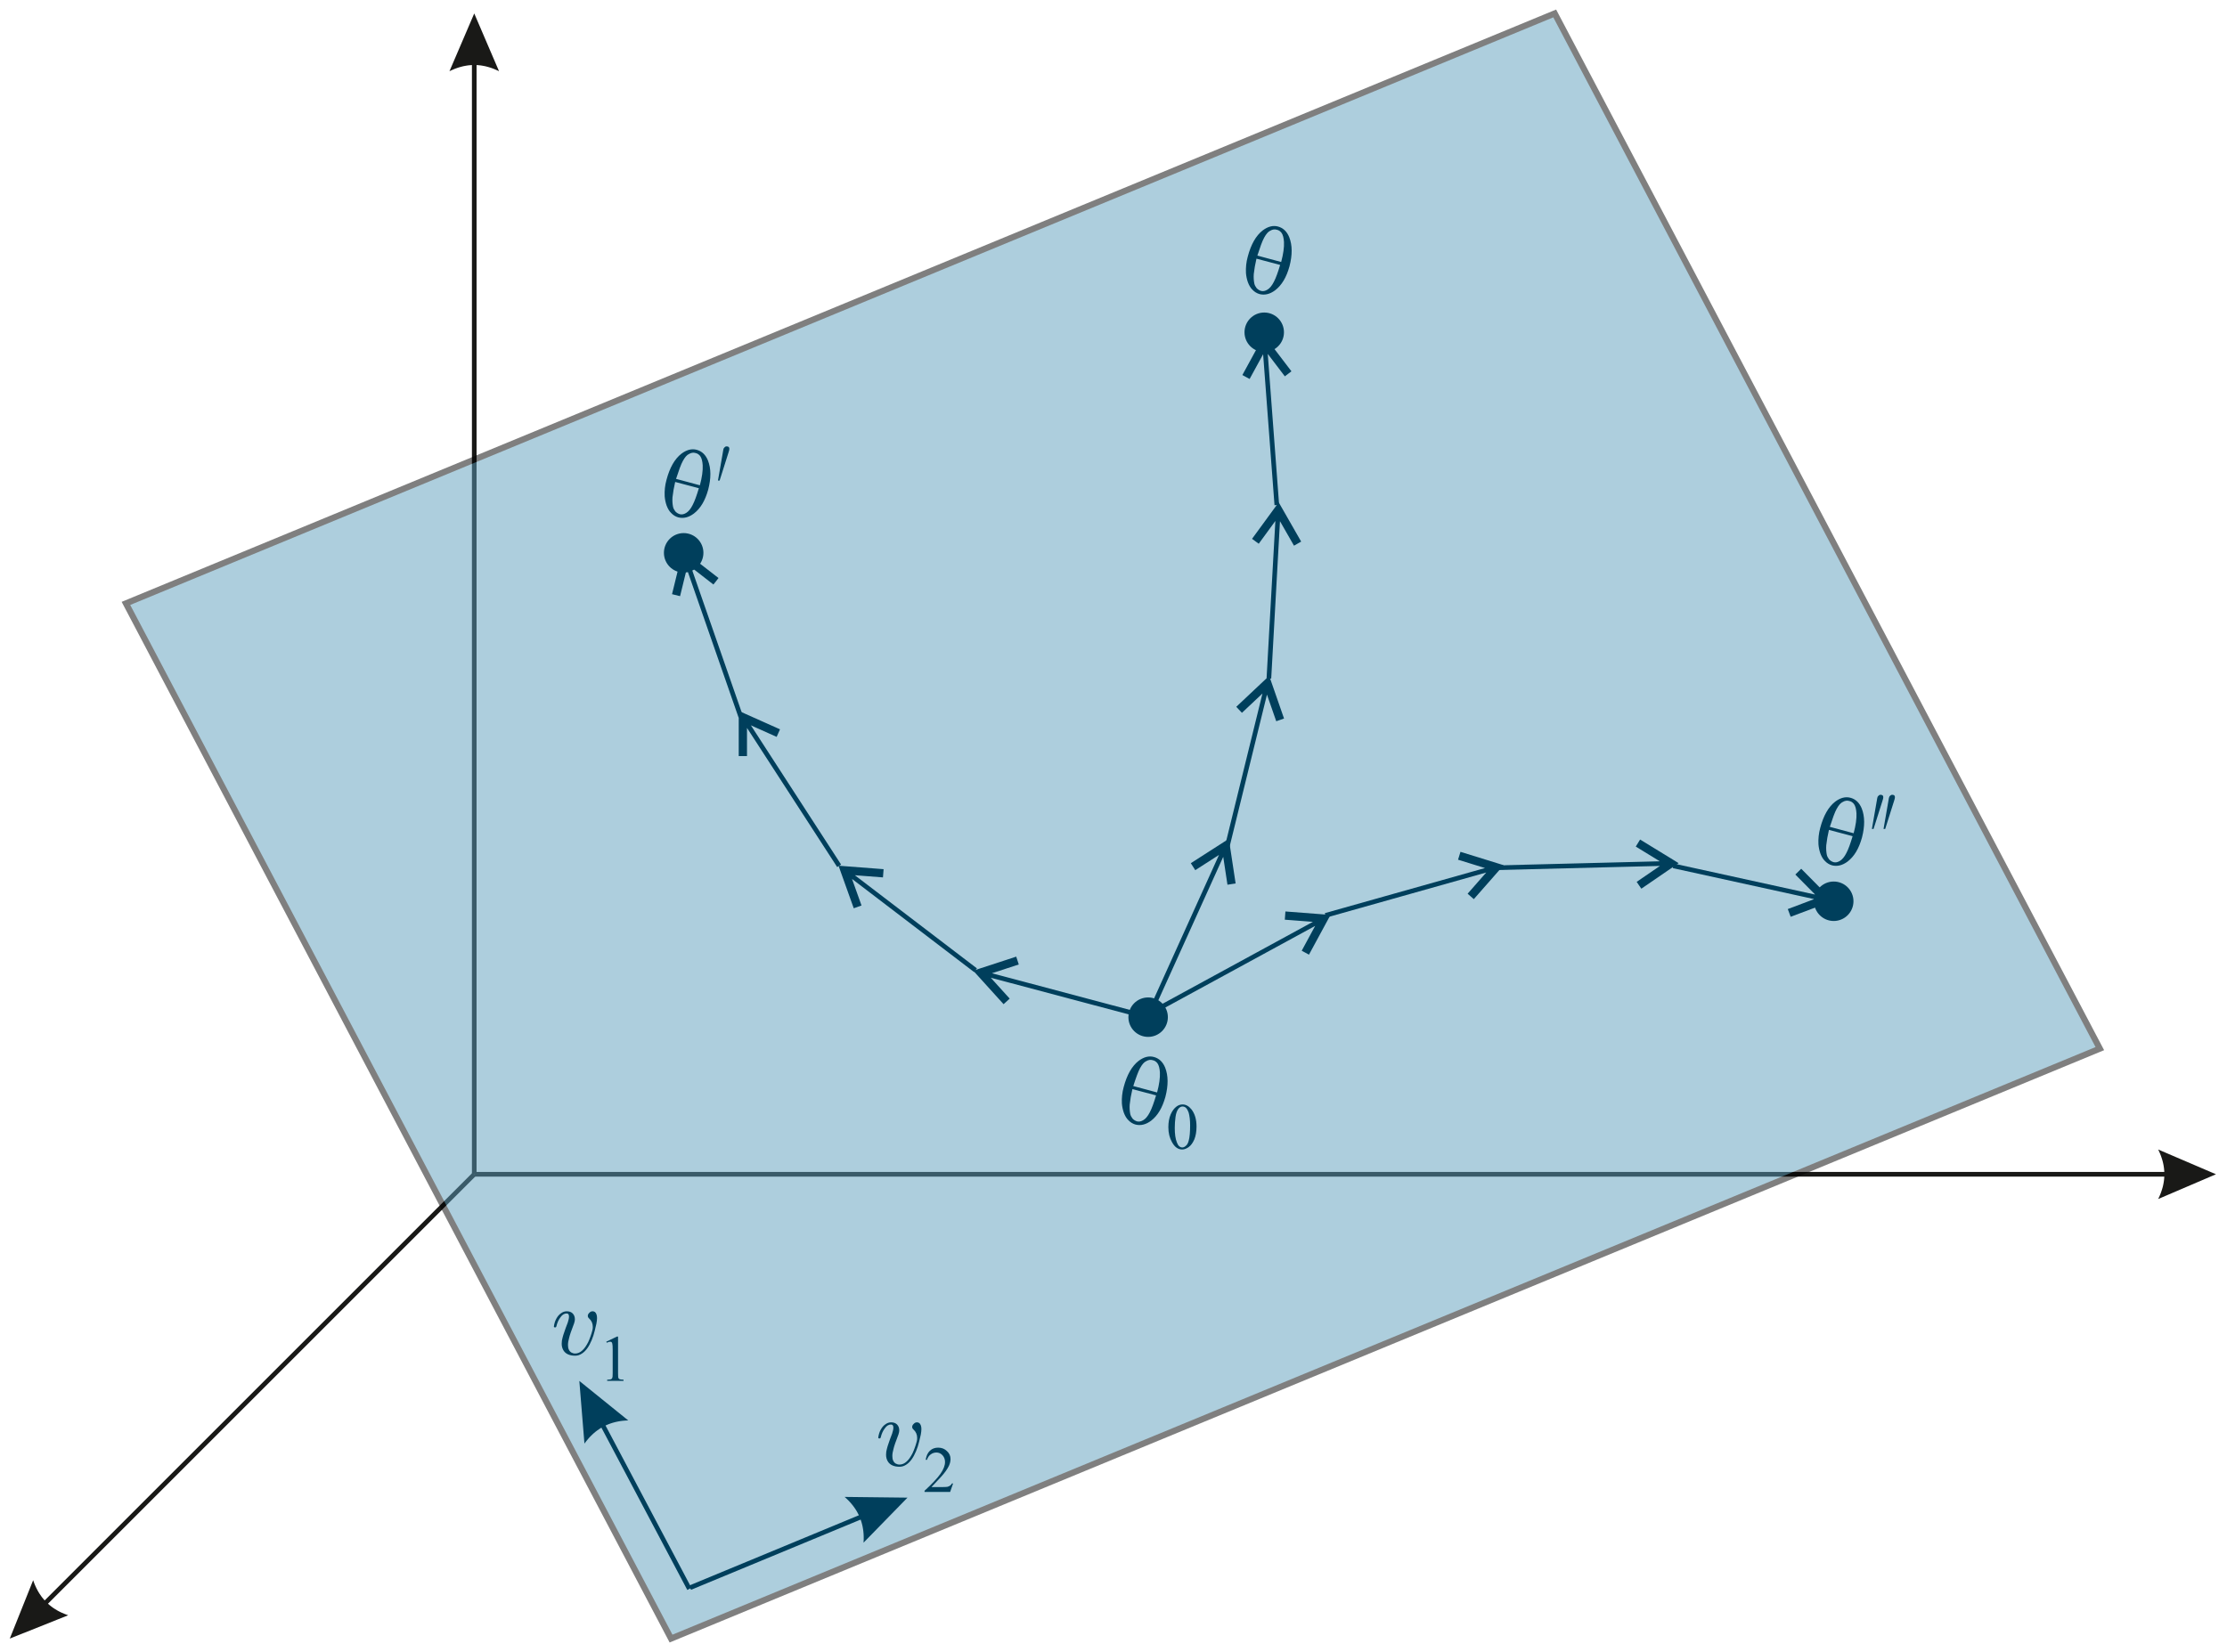 <?xml version="1.0" encoding="UTF-8" standalone="no"?>
<svg
   xmlns:dc="http://purl.org/dc/elements/1.1/"
   xmlns:cc="http://creativecommons.org/ns#"
   xmlns:rdf="http://www.w3.org/1999/02/22-rdf-syntax-ns#"
   xmlns:svg="http://www.w3.org/2000/svg"
   xmlns="http://www.w3.org/2000/svg"
   viewBox="0 0 362.355 268.8"
   height="268.8"
   width="362.355"
   xml:space="preserve"
   id="svg2"
   version="1.1"><defs
     id="defs6"><clipPath
       id="clipPath26"
       clipPathUnits="userSpaceOnUse"><path
         id="path24"
         d="M 0,0 H 272 V 202 H 0 Z" /></clipPath></defs><g
     transform="matrix(1.333,0,0,1.333,0,8.7200002e-6)"
     id="g10"><g
       id="g12"><path
         id="path14"
         style="fill:#191917;fill-opacity:1;fill-rule:nonzero;stroke:none"
         d="m 3.504,197.355 54.184,-54.183 0.402,0.398 -54.188,54.188 z m -2.309,2.707 2.852,-7.124 0.07,0.199 0.071,0.191 0.078,0.192 0.082,0.183 0.086,0.184 0.089,0.175 0.094,0.176 0.098,0.168 0.101,0.164 0.219,0.321 0.113,0.152 0.122,0.148 0.121,0.141 0.129,0.141 0.132,0.136 0.133,0.133 0.141,0.125 0.144,0.125 0.149,0.117 0.152,0.118 0.156,0.109 0.161,0.105 0.335,0.204 0.172,0.093 0.18,0.09 0.18,0.086 0.375,0.156 0.195,0.075 0.199,0.07 z" /><path
         id="path16"
         style="fill:#191917;fill-opacity:1;fill-rule:nonzero;stroke:none"
         d="M 266.941,143.656 H 57.887 v -0.57 h 209.054 z m 3.547,-0.285 -7.058,3.024 0.093,-0.188 0.086,-0.191 0.079,-0.188 0.074,-0.187 0.066,-0.192 0.063,-0.187 0.058,-0.192 0.051,-0.187 0.043,-0.188 0.039,-0.191 0.031,-0.188 0.028,-0.187 0.019,-0.191 0.016,-0.188 0.008,-0.191 0.004,-0.188 -0.004,-0.187 -0.008,-0.192 -0.016,-0.187 -0.019,-0.192 -0.028,-0.187 -0.031,-0.188 -0.039,-0.191 -0.043,-0.188 -0.051,-0.187 -0.058,-0.192 -0.063,-0.187 -0.066,-0.191 -0.074,-0.188 -0.079,-0.187 -0.086,-0.192 -0.093,-0.187 z" /><path
         id="path18"
         style="fill:#191917;fill-opacity:1;fill-rule:nonzero;stroke:none"
         d="M 58.172,5.184 V 143.371 H 57.605 V 5.184 Z M 57.887,1.641 60.914,8.695 60.723,8.602 60.535,8.52 60.344,8.438 60.156,8.363 59.969,8.297 59.777,8.234 59.59,8.18 59.402,8.129 59.211,8.082 59.023,8.047 58.832,8.012 58.645,7.984 58.457,7.965 58.266,7.949 58.078,7.941 57.887,7.938 57.699,7.941 57.512,7.949 57.32,7.965 57.133,7.984 56.945,8.012 56.754,8.047 56.566,8.082 56.375,8.129 56.188,8.18 56,8.234 55.809,8.297 55.621,8.363 55.43,8.438 55.055,8.602 54.863,8.695 Z" /><g
         id="g20"><g
           id="g22" /><g
           id="g36"><g
             style="opacity:0.5"
             id="g34"
             clip-path="url(#clipPath26)"><g
               id="g32"><g
                 id="g30"><path
                   id="path28"
                   style="fill:#5b9ebc;fill-opacity:1;fill-rule:nonzero;stroke:#000000;stroke-width:0.75;stroke-linecap:butt;stroke-linejoin:miter;stroke-miterlimit:4;stroke-dasharray:none;stroke-opacity:1"
                   d="M 15.371,73.672 81.91,200.062 256.312,128.031 189.773,1.641 Z" /></g></g></g></g></g><path
         id="path38"
         style="fill:#003f5c;fill-opacity:1;fill-rule:nonzero;stroke:none"
         d="m 107.602,184.477 -23.258,9.632 -0.219,-0.523 23.258,-9.633 z m 3.168,-1.622 -5.364,5.497 0.012,-0.211 0.008,-0.207 v -0.204 l -0.004,-0.203 -0.008,-0.203 -0.016,-0.195 -0.019,-0.199 -0.027,-0.192 -0.032,-0.191 -0.035,-0.192 -0.043,-0.187 -0.047,-0.184 -0.054,-0.183 -0.059,-0.18 -0.062,-0.176 -0.071,-0.175 -0.074,-0.176 -0.082,-0.172 -0.086,-0.168 -0.09,-0.168 -0.097,-0.164 -0.102,-0.16 -0.109,-0.16 -0.114,-0.157 -0.117,-0.156 -0.125,-0.152 -0.129,-0.153 -0.136,-0.148 -0.141,-0.148 -0.145,-0.141 -0.152,-0.145 -0.156,-0.136 z" /><path
         id="path40"
         style="fill:#003f5c;fill-opacity:1;fill-rule:nonzero;stroke:none"
         d="m 72.621,171.605 11.774,22.254 -0.5,0.266 -11.774,-22.254 z m -1.906,-3 5.973,4.825 -0.211,0.004 -0.207,0.015 -0.204,0.016 -0.203,0.023 -0.199,0.028 -0.195,0.035 -0.192,0.039 -0.191,0.043 -0.188,0.051 -0.187,0.054 -0.18,0.059 -0.179,0.066 -0.18,0.071 -0.172,0.074 -0.172,0.082 -0.168,0.086 -0.164,0.09 -0.164,0.093 -0.16,0.102 -0.313,0.219 -0.152,0.117 -0.297,0.25 -0.14,0.133 -0.282,0.281 -0.133,0.148 -0.132,0.157 -0.129,0.156 -0.129,0.164 -0.125,0.172 z" /><path
         id="path42"
         style="fill:#003f5c;fill-opacity:1;fill-rule:nonzero;stroke:none"
         d="m 84.172,68.707 6.519,18.723 -0.535,0.187 -6.519,-18.722 z m -0.215,-1.043 -0.617,0.797 0.797,-0.277 -1.125,4.605 -0.981,-0.242 1.125,-4.606 z m 0,0 -0.801,0.277 0.188,-0.753 z m 3.438,3.309 -0.313,0.394 -3.742,-2.906 0.617,-0.797 3.746,2.91 z" /><path
         id="path44"
         style="fill:#003f5c;fill-opacity:1;fill-rule:nonzero;stroke:none"
         d="m 154.703,42.629 1.43,19.012 -0.563,0.043 -1.433,-19.012 z m 0.059,-1.067 -0.801,0.614 0.844,-0.067 -2.274,4.161 -0.883,-0.481 2.27,-4.16 z m 0,0 -0.844,0.067 0.375,-0.684 z m 2.472,4.079 -0.402,0.308 -2.871,-3.773 0.801,-0.614 2.875,3.774 z" /><path
         id="path46"
         style="fill:#003f5c;fill-opacity:1;fill-rule:nonzero;stroke:none"
         d="m 149.551,104.086 -9.149,20.223 -0.515,-0.235 9.148,-20.222 z m 0.562,-0.906 -0.996,0.152 0.77,0.348 -3.989,2.562 -0.543,-0.851 3.989,-2.559 z m 0,0 -0.769,-0.348 0.652,-0.422 z m 0.215,4.761 -0.5,0.079 -0.711,-4.688 0.996,-0.152 0.711,4.687 z" /><path
         id="path48"
         style="fill:#003f5c;fill-opacity:1;fill-rule:nonzero;stroke:none"
         d="m 161.039,112.773 -20.199,11.004 -0.27,-0.496 20.2,-11.008 z m 0.996,-0.382 -0.887,-0.481 0.407,0.742 -4.727,-0.363 0.074,-1.004 4.727,0.363 z m 0,0 -0.406,-0.743 0.777,0.059 z m -2.703,3.925 -0.441,-0.238 2.257,-4.168 0.887,0.481 -2.258,4.168 z" /><path
         id="path50"
         style="fill:#003f5c;fill-opacity:1;fill-rule:nonzero;stroke:none"
         d="m 154.789,84.242 -4.758,19.36 -0.551,-0.137 4.758,-19.356 z m 0.387,-0.992 -0.953,0.332 0.824,0.199 -3.453,3.25 -0.692,-0.734 3.453,-3.25 z m 0,0 -0.821,-0.203 0.567,-0.531 z m 1.082,4.645 -0.477,0.164 -1.558,-4.477 0.953,-0.332 1.558,4.48 z" /><path
         id="path52"
         style="fill:#003f5c;fill-opacity:1;fill-rule:nonzero;stroke:none"
         d="m 222.012,109.902 -17.828,-3.91 0.121,-0.554 17.828,3.91 z m 1.004,0.364 -0.356,-0.946 -0.183,0.828 -3.332,-3.371 0.718,-0.707 3.332,3.368 z m 0,0 0.179,-0.828 0.547,0.554 z m -4.618,1.195 -0.175,-0.469 4.437,-1.672 0.356,0.946 -4.442,1.668 z" /><path
         id="path54"
         style="fill:#003f5c;fill-opacity:1;fill-rule:nonzero;stroke:none"
         d="m 181.973,106.371 -20.11,5.668 -0.152,-0.547 20.109,-5.664 z m 1.054,-0.152 -0.757,-0.664 0.23,0.812 -4.527,-1.402 0.297,-0.961 4.527,1.402 z m 0,0 -0.23,-0.813 0.742,0.231 z m -3.507,3.23 -0.379,-0.332 3.129,-3.562 0.757,0.664 -3.129,3.562 z" /><path
         id="path56"
         style="fill:#003f5c;fill-opacity:1;fill-rule:nonzero;stroke:none"
         d="m 156.27,63.055 -1.102,19.797 -0.566,-0.032 1.105,-19.797 z m 0.199,-1.047 -0.875,0.504 0.844,0.047 -2.793,3.828 -0.817,-0.598 2.797,-3.828 z m 0,0 -0.844,-0.047 0.457,-0.625 z m 1.918,4.367 -0.438,0.25 -2.355,-4.113 0.875,-0.504 2.355,4.117 z" /><path
         id="path58"
         style="fill:#003f5c;fill-opacity:1;fill-rule:nonzero;stroke:none"
         d="m 203.199,105.711 -21.445,0.543 -0.012,-0.566 21.442,-0.543 z m 1.059,0.113 -0.57,-0.832 0.023,0.848 -4.043,-2.477 0.527,-0.859 4.043,2.476 z m 0,0 -0.02,-0.844 0.66,0.407 z m -4.196,2.266 -0.285,-0.418 3.911,-2.68 0.57,0.832 -3.91,2.68 z" /><path
         id="path60"
         style="fill:#003f5c;fill-opacity:1;fill-rule:nonzero;stroke:none"
         d="m 91.34,88.074 11.324,17.481 -0.476,0.308 -11.325,-17.48 z m -0.457,-0.961 -0.41,0.918 0.707,-0.461 v 4.742 H 90.172 V 87.57 Z m 0,0 -0.711,0.457 v -0.777 z m 4.121,2.395 -0.203,0.461 -4.328,-1.938 0.41,-0.918 4.328,1.934 z" /><path
         id="path62"
         style="fill:#003f5c;fill-opacity:1;fill-rule:nonzero;stroke:none"
         d="m 120.52,118.68 19.695,5.238 -0.145,0.547 -19.695,-5.238 z m -0.985,-0.407 0.313,0.957 0.214,-0.816 3.184,3.512 -0.746,0.679 -3.184,-3.515 z m 0,0 -0.219,0.817 -0.519,-0.574 z m 4.664,-0.992 0.156,0.477 -4.507,1.472 -0.313,-0.957 4.508,-1.472 z" /><path
         id="path64"
         style="fill:#003f5c;fill-opacity:1;fill-rule:nonzero;stroke:none"
         d="m 103.883,106.508 15.363,11.726 -0.348,0.45 -15.359,-11.723 z m -0.758,-0.75 -0.074,1.004 0.511,-0.672 1.598,4.465 -0.949,0.34 -1.598,-4.465 z m 0,0 -0.512,0.672 -0.261,-0.731 z m 4.691,0.863 -0.039,0.504 -4.726,-0.363 0.074,-1.004 4.73,0.363 z" /><path
         id="path66"
         style="fill:#003f5c;fill-opacity:1;fill-rule:nonzero;stroke:none"
         d="m 137.16,132.727 c 0.391,-1.485 1,-2.563 1.828,-3.204 0.625,-0.468 1.25,-0.64 1.875,-0.468 0.625,0.172 1.078,0.609 1.36,1.297 0.39,0.984 0.39,2.171 0.031,3.562 -0.375,1.344 -0.938,2.297 -1.75,2.922 -0.625,0.469 -1.266,0.625 -1.891,0.469 -0.343,-0.094 -0.64,-0.282 -0.875,-0.532 -0.234,-0.218 -0.422,-0.546 -0.562,-0.921 -0.125,-0.36 -0.203,-0.735 -0.235,-1.125 -0.031,-0.672 0.032,-1.313 0.219,-2 z m 4.078,0.656 c 0.266,-0.985 0.375,-1.797 0.344,-2.438 -0.031,-0.5 -0.125,-0.89 -0.312,-1.14 -0.157,-0.188 -0.329,-0.313 -0.563,-0.36 -0.25,-0.078 -0.516,-0.047 -0.781,0.11 -0.281,0.125 -0.516,0.406 -0.766,0.859 -0.234,0.422 -0.5,1.172 -0.828,2.188 z m -3.015,-0.406 c -0.157,0.671 -0.266,1.296 -0.328,1.875 -0.032,0.406 0,0.812 0.062,1.14 0.047,0.219 0.141,0.391 0.281,0.578 0.172,0.188 0.36,0.282 0.547,0.344 0.25,0.063 0.5,0.016 0.781,-0.156 0.266,-0.156 0.547,-0.485 0.782,-0.953 0.25,-0.469 0.5,-1.172 0.765,-2.063 z" /><path
         id="path68"
         style="fill:#003f5c;fill-opacity:1;fill-rule:nonzero;stroke:none"
         d="m 228.488,101.211 0.657,-3.781 c 0.015,-0.11 0.062,-0.203 0.14,-0.266 0.063,-0.078 0.156,-0.125 0.25,-0.125 0.235,0 0.344,0.094 0.344,0.297 0,0.094 -0.031,0.25 -0.109,0.469 l -1.079,3.406 z m 1.422,0 0.656,-3.781 c 0.032,-0.11 0.063,-0.203 0.141,-0.266 0.078,-0.078 0.156,-0.125 0.266,-0.125 0.218,0 0.328,0.094 0.328,0.297 0,0.094 -0.031,0.25 -0.11,0.469 l -1.078,3.406 z" /><path
         id="path70"
         style="fill:#003f5c;fill-opacity:1;fill-rule:nonzero;stroke:none"
         d="m 87.637,58.672 0.656,-3.781 c 0.016,-0.11 0.062,-0.203 0.141,-0.266 0.062,-0.078 0.156,-0.125 0.25,-0.125 0.234,0 0.343,0.094 0.343,0.297 0,0.094 -0.031,0.25 -0.109,0.469 l -1.078,3.406 z" /><path
         id="path72"
         style="fill:#003f5c;fill-opacity:1;fill-rule:nonzero;stroke:none"
         d="m 152.305,31.332 c 0.39,-1.484 1,-2.562 1.828,-3.203 0.625,-0.469 1.25,-0.641 1.875,-0.469 0.625,0.172 1.078,0.61 1.359,1.297 0.391,0.984 0.391,2.172 0.031,3.563 -0.375,1.343 -0.937,2.296 -1.75,2.921 -0.625,0.469 -1.265,0.625 -1.89,0.469 -0.344,-0.094 -0.641,-0.281 -0.875,-0.531 -0.235,-0.219 -0.422,-0.547 -0.563,-0.922 -0.125,-0.359 -0.203,-0.734 -0.234,-1.125 -0.031,-0.672 0.031,-1.312 0.219,-2 z m 4.078,0.656 c 0.265,-0.984 0.375,-1.797 0.344,-2.437 -0.032,-0.5 -0.125,-0.891 -0.313,-1.141 -0.156,-0.187 -0.328,-0.312 -0.562,-0.359 -0.25,-0.078 -0.516,-0.047 -0.782,0.109 -0.281,0.125 -0.515,0.406 -0.765,0.86 -0.235,0.421 -0.5,1.171 -0.828,2.187 z m -3.016,-0.406 c -0.156,0.672 -0.265,1.297 -0.328,1.875 -0.031,0.406 0,0.813 0.063,1.141 0.046,0.218 0.14,0.39 0.281,0.578 0.172,0.187 0.359,0.281 0.547,0.344 0.25,0.062 0.5,0.015 0.781,-0.157 0.266,-0.156 0.547,-0.484 0.781,-0.953 0.25,-0.469 0.5,-1.172 0.766,-2.062 z" /><path
         id="path74"
         style="fill:#003f5c;fill-opacity:1;fill-rule:nonzero;stroke:none"
         d="m 81.352,58.594 c 0.39,-1.485 1,-2.563 1.828,-3.203 0.625,-0.469 1.25,-0.641 1.875,-0.469 0.625,0.172 1.078,0.609 1.359,1.297 0.391,0.984 0.391,2.172 0.031,3.562 -0.375,1.344 -0.937,2.297 -1.75,2.922 -0.625,0.469 -1.265,0.625 -1.89,0.469 -0.344,-0.094 -0.641,-0.281 -0.875,-0.531 -0.235,-0.219 -0.422,-0.547 -0.563,-0.922 -0.125,-0.36 -0.203,-0.735 -0.234,-1.125 -0.031,-0.672 0.031,-1.313 0.219,-2 z m 4.078,0.656 c 0.265,-0.984 0.375,-1.797 0.343,-2.438 -0.031,-0.5 -0.125,-0.89 -0.312,-1.14 -0.156,-0.188 -0.328,-0.313 -0.563,-0.36 -0.25,-0.078 -0.515,-0.046 -0.781,0.11 -0.281,0.125 -0.515,0.406 -0.765,0.859 -0.235,0.422 -0.5,1.172 -0.829,2.188 z m -3.016,-0.406 c -0.156,0.672 -0.266,1.297 -0.328,1.875 -0.031,0.406 0,0.812 0.062,1.14 0.047,0.219 0.141,0.391 0.282,0.579 0.172,0.187 0.359,0.281 0.547,0.343 0.25,0.063 0.5,0.016 0.781,-0.156 0.265,-0.156 0.547,-0.484 0.781,-0.953 0.25,-0.469 0.5,-1.172 0.766,-2.063 z" /><path
         id="path76"
         style="fill:#003f5c;fill-opacity:1;fill-rule:nonzero;stroke:none"
         d="m 222.184,101.078 c 0.39,-1.484 1,-2.562 1.828,-3.203 0.625,-0.469 1.25,-0.641 1.875,-0.469 0.625,0.172 1.078,0.61 1.359,1.297 0.391,0.985 0.391,2.172 0.031,3.563 -0.375,1.343 -0.937,2.296 -1.75,2.922 -0.625,0.468 -1.265,0.624 -1.89,0.468 -0.344,-0.094 -0.641,-0.281 -0.875,-0.531 -0.235,-0.219 -0.422,-0.547 -0.563,-0.922 -0.125,-0.359 -0.203,-0.734 -0.234,-1.125 -0.031,-0.672 0.031,-1.312 0.219,-2 z m 4.078,0.656 c 0.265,-0.984 0.375,-1.796 0.343,-2.437 -0.031,-0.5 -0.125,-0.891 -0.312,-1.141 -0.156,-0.187 -0.328,-0.312 -0.563,-0.359 -0.25,-0.078 -0.515,-0.047 -0.781,0.109 -0.281,0.125 -0.515,0.406 -0.765,0.86 -0.235,0.422 -0.5,1.172 -0.829,2.187 z m -3.016,-0.406 c -0.156,0.672 -0.266,1.297 -0.328,1.875 -0.031,0.406 0,0.813 0.062,1.141 0.047,0.218 0.141,0.39 0.282,0.578 0.172,0.187 0.359,0.281 0.547,0.344 0.25,0.062 0.5,0.015 0.781,-0.157 0.265,-0.156 0.547,-0.484 0.781,-0.953 0.25,-0.468 0.5,-1.172 0.766,-2.062 z" /><path
         id="path78"
         style="fill:#003f5c;fill-opacity:1;fill-rule:nonzero;stroke:none"
         d="m 107.5,175.52 c -0.031,0.078 -0.078,0.109 -0.125,0.109 h -0.063 c -0.015,0 -0.062,-0.016 -0.078,-0.031 -0.031,-0.032 -0.031,-0.063 -0.031,-0.078 0.047,-0.36 0.141,-0.672 0.297,-0.954 0.156,-0.281 0.328,-0.5 0.562,-0.656 0.219,-0.172 0.469,-0.25 0.704,-0.25 0.312,0 0.546,0.078 0.734,0.266 0.172,0.187 0.266,0.406 0.266,0.719 0,0.125 -0.032,0.296 -0.094,0.484 -0.344,0.891 -0.547,1.484 -0.61,1.781 -0.093,0.328 -0.14,0.61 -0.14,0.86 0,0.234 0.031,0.421 0.109,0.578 0.063,0.14 0.172,0.265 0.297,0.343 0.141,0.079 0.297,0.125 0.469,0.125 0.312,0 0.609,-0.125 0.875,-0.375 0.281,-0.25 0.5,-0.593 0.719,-1.015 0.203,-0.438 0.375,-0.922 0.515,-1.453 0.032,-0.11 0.047,-0.25 0.047,-0.407 0,-0.421 -0.156,-0.765 -0.453,-1.031 -0.109,-0.094 -0.156,-0.203 -0.156,-0.312 0,-0.141 0.062,-0.266 0.203,-0.391 0.109,-0.125 0.25,-0.172 0.391,-0.172 0.093,0 0.187,0.031 0.281,0.094 0.156,0.141 0.25,0.375 0.25,0.734 0,0.203 -0.031,0.422 -0.078,0.688 -0.063,0.265 -0.125,0.547 -0.203,0.859 -0.094,0.406 -0.219,0.781 -0.376,1.156 -0.171,0.391 -0.328,0.704 -0.531,0.985 -0.203,0.281 -0.422,0.5 -0.672,0.656 -0.265,0.172 -0.515,0.25 -0.812,0.25 -0.656,0 -1.125,-0.203 -1.391,-0.594 -0.172,-0.25 -0.25,-0.547 -0.25,-0.875 0,-0.25 0.032,-0.5 0.11,-0.75 0.046,-0.203 0.125,-0.437 0.218,-0.703 0.078,-0.25 0.219,-0.625 0.407,-1.109 0.109,-0.313 0.156,-0.563 0.156,-0.75 0,-0.25 -0.094,-0.375 -0.281,-0.375 -0.282,0 -0.532,0.14 -0.75,0.453 -0.235,0.297 -0.407,0.672 -0.516,1.141 z" /><path
         id="path80"
         style="fill:#003f5c;fill-opacity:1;fill-rule:nonzero;stroke:none"
         d="m 116.336,181.125 -0.359,1.031 h -3.125 v -0.14 c 0.921,-0.844 1.562,-1.532 1.937,-2.063 0.375,-0.531 0.563,-1.015 0.563,-1.453 0,-0.328 -0.11,-0.609 -0.313,-0.828 -0.203,-0.219 -0.453,-0.328 -0.734,-0.328 -0.25,0 -0.5,0.078 -0.703,0.234 -0.204,0.141 -0.36,0.375 -0.454,0.656 h -0.156 c 0.078,-0.484 0.235,-0.843 0.516,-1.109 0.265,-0.25 0.609,-0.375 1,-0.375 0.437,0 0.797,0.141 1.078,0.422 0.297,0.266 0.437,0.594 0.437,0.969 0,0.265 -0.062,0.531 -0.187,0.812 -0.188,0.406 -0.516,0.859 -0.938,1.328 -0.656,0.703 -1.046,1.125 -1.203,1.281 h 1.375 c 0.266,0 0.469,-0.015 0.578,-0.031 0.125,-0.031 0.219,-0.078 0.313,-0.14 0.094,-0.063 0.172,-0.141 0.234,-0.266 z" /><path
         id="path82"
         style="fill:#003f5c;fill-opacity:1;fill-rule:nonzero;stroke:none"
         d="m 67.906,161.961 c -0.031,0.078 -0.078,0.109 -0.125,0.109 h -0.062 c -0.016,0 -0.063,-0.015 -0.078,-0.031 -0.032,-0.031 -0.032,-0.062 -0.032,-0.078 0.047,-0.359 0.141,-0.672 0.297,-0.953 0.156,-0.281 0.328,-0.5 0.563,-0.656 0.219,-0.172 0.469,-0.25 0.703,-0.25 0.312,0 0.547,0.078 0.734,0.265 0.172,0.188 0.266,0.406 0.266,0.719 0,0.125 -0.031,0.297 -0.094,0.484 -0.344,0.891 -0.547,1.485 -0.609,1.782 -0.094,0.328 -0.141,0.609 -0.141,0.859 0,0.234 0.031,0.422 0.11,0.578 0.062,0.141 0.171,0.266 0.296,0.344 0.141,0.078 0.297,0.125 0.469,0.125 0.313,0 0.609,-0.125 0.875,-0.375 0.281,-0.25 0.5,-0.594 0.719,-1.016 0.203,-0.437 0.375,-0.922 0.515,-1.453 0.032,-0.109 0.047,-0.25 0.047,-0.406 0,-0.422 -0.156,-0.766 -0.453,-1.031 -0.109,-0.094 -0.156,-0.204 -0.156,-0.313 0,-0.141 0.062,-0.266 0.203,-0.391 0.109,-0.125 0.25,-0.171 0.391,-0.171 0.094,0 0.187,0.031 0.281,0.093 0.156,0.141 0.25,0.375 0.25,0.735 0,0.203 -0.031,0.422 -0.078,0.687 -0.063,0.266 -0.125,0.547 -0.203,0.86 -0.094,0.406 -0.219,0.781 -0.375,1.156 -0.172,0.39 -0.328,0.703 -0.531,0.984 -0.204,0.281 -0.422,0.5 -0.672,0.656 -0.266,0.172 -0.516,0.25 -0.813,0.25 -0.656,0 -1.125,-0.203 -1.391,-0.593 -0.171,-0.25 -0.25,-0.547 -0.25,-0.875 0,-0.25 0.032,-0.5 0.11,-0.75 0.047,-0.203 0.125,-0.438 0.219,-0.703 0.078,-0.25 0.218,-0.625 0.406,-1.11 0.109,-0.312 0.156,-0.562 0.156,-0.75 0,-0.25 -0.094,-0.375 -0.281,-0.375 -0.281,0 -0.531,0.141 -0.75,0.453 -0.234,0.297 -0.406,0.672 -0.516,1.141 z" /><path
         id="path84"
         style="fill:#003f5c;fill-opacity:1;fill-rule:nonzero;stroke:none"
         d="m 74.004,163.816 1.297,-0.625 h 0.14 v 4.469 c 0,0.297 0.016,0.485 0.032,0.563 0.031,0.078 0.078,0.125 0.156,0.172 0.078,0.031 0.234,0.046 0.484,0.062 v 0.141 h -2 v -0.141 c 0.235,-0.016 0.407,-0.031 0.485,-0.062 0.062,-0.047 0.109,-0.094 0.14,-0.157 0.032,-0.062 0.047,-0.25 0.047,-0.578 v -2.859 c 0,-0.391 -0.015,-0.641 -0.047,-0.75 -0.015,-0.078 -0.047,-0.141 -0.093,-0.188 -0.047,-0.031 -0.11,-0.047 -0.172,-0.047 -0.094,0 -0.235,0.032 -0.407,0.125 z" /><g
         id="g86"><path
           id="path88"
           style="fill:#003f5c;fill-opacity:1;fill-rule:evenodd;stroke:#003f5c;stroke-width:0.567;stroke-linecap:butt;stroke-linejoin:miter;stroke-miterlimit:22.926;stroke-dasharray:none;stroke-opacity:1"
           d="m 140.145,122.066 c 1.171,0 2.125,0.95 2.125,2.125 0,1.172 -0.954,2.125 -2.125,2.125 -1.176,0 -2.125,-0.953 -2.125,-2.125 0,-1.175 0.949,-2.125 2.125,-2.125 z" /></g><g
         id="g90"><path
           id="path92"
           style="fill:#003f5c;fill-opacity:1;fill-rule:evenodd;stroke:#003f5c;stroke-width:0.567;stroke-linecap:butt;stroke-linejoin:miter;stroke-miterlimit:22.926;stroke-dasharray:none;stroke-opacity:1"
           d="m 83.449,65.371 c 1.176,0 2.129,0.953 2.129,2.125 0,1.176 -0.953,2.129 -2.129,2.129 -1.172,0 -2.125,-0.953 -2.125,-2.129 0,-1.172 0.953,-2.125 2.125,-2.125 z" /></g><g
         id="g94"><path
           id="path96"
           style="fill:#003f5c;fill-opacity:1;fill-rule:evenodd;stroke:#003f5c;stroke-width:0.567;stroke-linecap:butt;stroke-linejoin:miter;stroke-miterlimit:22.926;stroke-dasharray:none;stroke-opacity:1"
           d="m 154.316,38.441 c 1.176,0 2.125,0.954 2.125,2.129 0,1.172 -0.949,2.125 -2.125,2.125 -1.171,0 -2.125,-0.953 -2.125,-2.125 0,-1.175 0.954,-2.129 2.125,-2.129 z" /></g><g
         id="g98"><path
           id="path100"
           style="fill:#003f5c;fill-opacity:1;fill-rule:evenodd;stroke:#003f5c;stroke-width:0.567;stroke-linecap:butt;stroke-linejoin:miter;stroke-miterlimit:22.926;stroke-dasharray:none;stroke-opacity:1"
           d="m 223.828,107.914 c 1.176,0 2.129,0.949 2.129,2.125 0,1.172 -0.953,2.125 -2.129,2.125 -1.172,0 -2.125,-0.953 -2.125,-2.125 0,-1.176 0.953,-2.125 2.125,-2.125 z" /></g><path
         id="path102"
         style="fill:#003f5c;fill-opacity:1;fill-rule:nonzero;stroke:none"
         d="m 142.613,137.629 c 0,-0.594 0.094,-1.125 0.282,-1.563 0.187,-0.421 0.421,-0.75 0.718,-0.968 0.235,-0.172 0.485,-0.25 0.735,-0.25 0.406,0 0.765,0.203 1.093,0.609 0.407,0.531 0.61,1.219 0.61,2.094 0,0.609 -0.094,1.14 -0.266,1.562 -0.187,0.422 -0.406,0.735 -0.687,0.938 -0.266,0.187 -0.532,0.297 -0.797,0.297 -0.5,0 -0.922,-0.297 -1.25,-0.907 -0.281,-0.5 -0.438,-1.093 -0.438,-1.812 z m 0.782,0.094 c 0,0.734 0.078,1.328 0.265,1.781 0.141,0.391 0.375,0.594 0.656,0.594 0.141,0 0.282,-0.063 0.438,-0.203 0.156,-0.125 0.266,-0.329 0.344,-0.625 0.125,-0.454 0.172,-1.079 0.172,-1.891 0,-0.609 -0.063,-1.109 -0.172,-1.516 -0.11,-0.297 -0.219,-0.5 -0.375,-0.64 -0.11,-0.078 -0.235,-0.125 -0.375,-0.125 -0.188,0 -0.328,0.078 -0.485,0.25 -0.172,0.203 -0.312,0.547 -0.375,1.015 -0.062,0.453 -0.093,0.922 -0.093,1.36 z" /></g></g></svg>